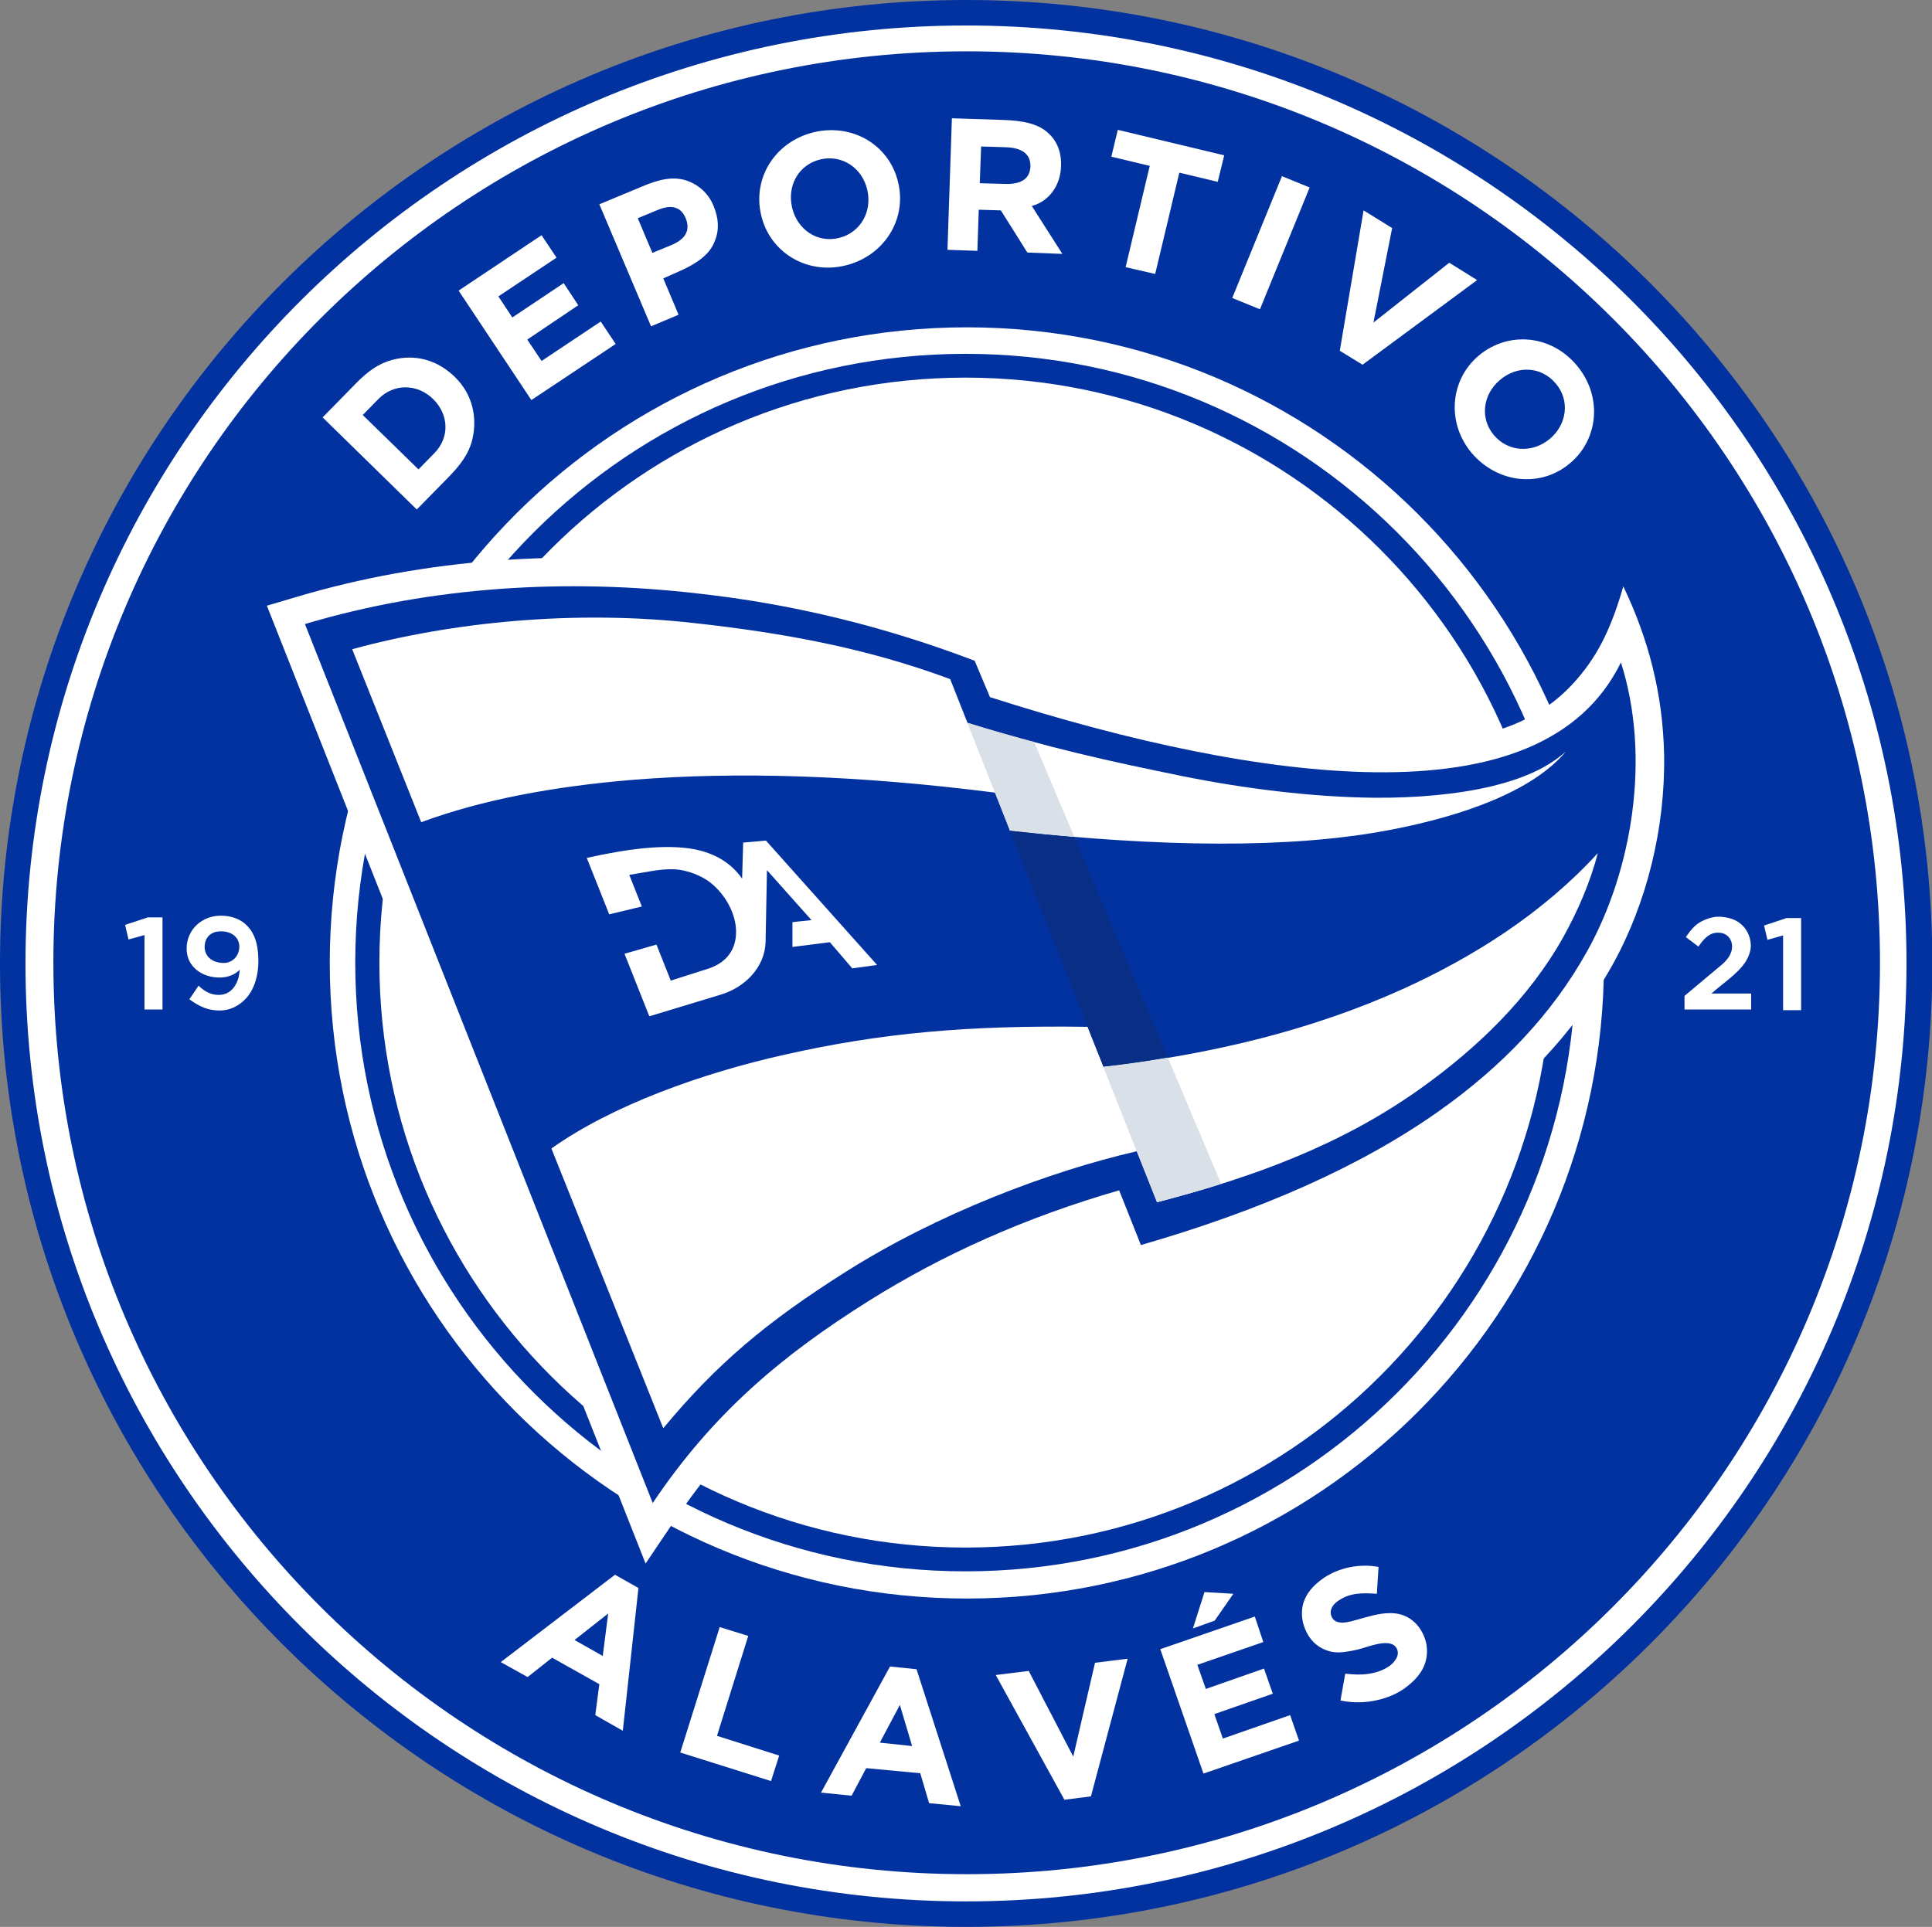 <?xml version="1.0" encoding="utf-8"?>
<!-- Generator: Adobe Illustrator 24.0.1, SVG Export Plug-In . SVG Version: 6.00 Build 0)  -->
<svg version="1.1" id="Layer_1" xmlns="http://www.w3.org/2000/svg" xmlns:xlink="http://www.w3.org/1999/xlink" x="0px" y="0px"
	 viewBox="0 0 568.3 566.9" style="enable-background:new 0 0 568.3 566.9;" xml:space="preserve">
<rect x="0" y="0" width="568.3" height="566.9" fill="#808080" stroke="none"/>
<style type="text/css">
	.st0{fill-rule:evenodd;clip-rule:evenodd;fill:#0232A0;}
	.st1{fill-rule:evenodd;clip-rule:evenodd;fill:#FFFFFF;}
	.st2{fill-rule:evenodd;clip-rule:evenodd;fill:#D9E0E7;}
	.st3{fill-rule:evenodd;clip-rule:evenodd;fill:#082E86;}
	.st4{fill:#FFFFFF;}
</style>
<path class="st0" d="M284.2,0c156.9,0,284.2,126.9,284.2,283.5S441.1,566.9,284.2,566.9C127.2,566.9,0,440,0,283.5S127.2,0,284.2,0"
	/>
<path class="st1" d="M284.2,7.5c152.8,0,276.6,123.5,276.6,275.9S437,559.4,284.2,559.4S7.5,435.9,7.5,283.5S131.4,7.5,284.2,7.5"/>
<path class="st0" d="M284.3,15.1C432.7,15.1,553,135.1,553,283.2c0,148.1-120.3,268.2-268.6,268.2S15.7,431.4,15.7,283.2
	C15.7,135.1,135.9,15.1,284.3,15.1"/>
<path class="st1" d="M284.4,96.3c103.5,0,187.4,83.7,187.4,187c0,103.3-83.9,187-187.4,187c-103.5,0-187.4-83.7-187.4-187
	C97,180,180.9,96.3,284.4,96.3"/>
<path class="st0" d="M284,104.1c99.1,0,179.5,80.2,179.5,179.1c0,98.9-80.4,179.1-179.5,179.1c-99.1,0-179.5-80.2-179.5-179.1
	C104.5,184.3,184.8,104.1,284,104.1"/>
<path class="st1" d="M284,111.1c95.2,0,172.4,77.1,172.4,172.1c0,95.1-77.2,172.1-172.4,172.1s-172.4-77.1-172.4-172.1
	C111.6,188.1,188.8,111.1,284,111.1"/>
<path class="st1" d="M324.1,360.3c-22.5,7.1-44.1,16.7-64.2,29.4c-25,15.8-44.4,32.3-61.1,57.1l-8.9,13.2L78.5,178.2l8.8-2.6
	c38.2-11.4,79-13.9,118.6-9.5c28.7,3.2,56.6,10.1,83.6,20.3l3.4,1.3l4.4,10.5c18.2,5.7,36.6,10.7,55.3,14.5
	c16.9,3.4,34.5,5.9,51.8,6.1c27.4,0.3,45.7-3.7,58.7-18.1c6.1-6.8,10.5-14.5,14.4-28.2c7.4,15.5,11.6,31.5,12,49.4
	c0.4,21.6-5.1,43.9-15.2,62c-11.3,20.2-27.1,36.4-45.9,49.7c-26.8,19-58.9,31.7-90.3,40.7l-7.3,2.1L324.1,360.3z"/>
<path class="st0" d="M89.7,183.6l102.3,258.6c17.8-26.5,38.1-43.5,63.6-59.5c21.5-13.5,45.9-24.5,73.6-32.5l6.4,16.1
	c35-10.1,64.5-23,87.8-39.5c18.6-13.2,33.2-28.5,43.5-47c13.2-23.7,18.8-57,9.9-84.9c-11.7,23.8-37.9,32.7-72.4,32.3
	c-32.5-0.4-72-8.9-113.2-22.1l-4.5-10.7c-27-10.3-54.2-16.8-81.5-19.8C167,170.2,127.2,172.4,89.7,183.6"/>
<path class="st1" d="M162.2,337.9l32.9,82.3c15.6-18.8,30.2-31.2,53.8-46.1c26.9-17,59.5-29.4,85.5-35.4l6,15
	c28-7.3,53.7-16.6,77.1-33.2c16.9-12,32.3-26.8,42.4-44.9c4.2-7.6,7.8-15.8,10.1-24.6c-16.2,17.7-36.5,30.5-57.4,40
	c-26.8,12.1-56.2,19.2-88,22.9l-4.7-11.8c-35.1-0.5-60.8,1.8-89.1,8.2C206.6,315.7,180,325.2,162.2,337.9 M460.6,221.1
	c-5.6,5-12.8,8-21.7,10.2c-10.5,2.5-22.8,3.5-34.8,3.4c-18.3-0.2-38.1-2.7-56-6.3c-21.7-4.4-40.1-8.5-63.5-15.7l-5.1-12.9
	c-24.8-9.2-49.1-13.6-75.4-16.5c-34.7-3.9-70.8-0.4-100.5,7.7l20.3,50.9c17.6-6.5,38.4-10.5,62.6-12.5c30.2-2.4,65.5-1.4,106.2,3.8
	l4.4,11.2c44.1,4.8,82.2,5.4,111.6-0.2C430.8,240,451,232.6,460.6,221.1z"/>
<path class="st2" d="M324.5,313.8l15.8,39.9c6.4-1.7,12.7-3.4,18.9-5.4l-15.7-37.2C337.3,312.2,330.9,313.1,324.5,313.8
	 M304.2,218.3c-6.3-1.7-12.8-3.5-19.7-5.7l12.6,31.8c6.4,0.7,12.8,1.3,18.9,1.8L304.2,218.3z"/>
<path class="st3" d="M297.1,244.4l27.5,69.4c6.4-0.7,12.7-1.6,18.9-2.7L316,246.3C309.8,245.8,303.5,245.1,297.1,244.4"/>
<polygon class="st4" points="529.8,270.1 525.5,270.1 518.9,272.3 519.9,276.5 524.5,275.2 524.5,297.2 529.8,297.2 "/>
<polygon class="st4" points="47.8,269.9 43.5,269.9 36.8,272.1 37.8,276.4 42.5,275.1 42.5,297 47.8,297 "/>
<path class="st4" d="M65.4,283.3c-2.5-0.1-5-1.5-5.2-4.4c-0.1-3.1,1.8-4.9,4.8-4.9c3.6,0,5.5,2.2,5.4,4.7
	C70.3,281.2,68.4,283.5,65.4,283.3 M76,282.9c0-3.9-0.6-7.1-2.5-9.6c-1.7-2.3-4.6-3.9-8.6-3.9c-5.4,0-10,4-10,9.7
	c0,5.4,4.6,8.5,9.7,8.5c2.6,0,4.7-1,5.9-2.3c-0.2,4.1-2.4,7.3-5.9,7.4c-2.4,0.1-4.3-0.9-6.2-2.7l-2.7,4c2.9,2.1,5.4,3.3,9,3.3
	c2.9,0,5.7-1.4,7.7-3.6C75,290.8,76,286.6,76,282.9z"/>
<path class="st4" d="M503.3,292.4c3.2-2.9,7.8-5.8,10.2-9.5c0.8-1.3,1.5-3,1.5-4.6c0-3.2-1.7-6-4.3-7.4c-1.5-0.8-3.5-1.2-5.3-1.2
	c-1.7,0-3.7,0.7-5.3,1.6c-1.7,1-2.9,2.5-4.2,4.4l3.7,2.8c1.5-2.2,3.2-4.2,5.9-4.1c2.3,0,4,1.7,4,4.1c0,2.1-1.4,3.9-2.9,5.2
	l-11.1,9.3v4h19.6v-4.7H503.3z"/>
<path class="st4" d="M295.5,43.3c4.1,0.1,7.7,1.3,7.6,5.7c-0.2,4.4-3.9,5.3-8,5.1l-6.9-0.2l0.4-10.8L295.5,43.3z M278.7,73.5
	l8.8,0.3l0.4-12.1l6.5,0.2l7.8,12.4l10.3,0.4l-9-14.1c4.9-1.3,8.4-5.8,8.6-11.6c0.2-4.5-1.4-7.7-3.7-9.8c-3.1-2.9-7.7-3.7-13.1-3.9
	l-15.3-0.5L278.7,73.5z"/>
<path class="st4" d="M193.4,61.8c3.8-1.6,6.8-1.2,8.3,2.4c1.5,3.7-0.2,6.2-4.2,7.9l-5.6,2.3l-4.3-10.2L193.4,61.8z M191.5,96
	l8.1-3.4l-4.5-10.7l4.3-1.9c6.9-3,9.7-5.9,10.9-9.2c1.3-3.2,1.1-6.6-0.4-10.2c-1.7-4.2-5-6.5-8-7.5c-4-1.3-8.2-0.3-13.1,1.8
	l-12.5,5.2L191.5,96z"/>
<path class="st4" d="M111.3,117.4c4.5-4.6,11.4-4.6,16.1,0c4.7,4.6,4.9,11.4,0.3,16l-4.6,4.7l-16.4-16L111.3,117.4z M122.6,149.9
	l9.6-9.8c3.1-3.2,5.8-6.6,6.8-11.1c1.4-6.3,0-13-5.2-18.1c-5.1-4.9-10.9-6.4-16.7-5.4c-5.1,0.9-8.8,3.6-12.3,7.2l-9.9,10.1
	L122.6,149.9z"/>
<path class="st1" d="M241.3,46.9c6.4-1.5,12.3,2.5,13.8,8.9c1.5,6.4-1.9,12.6-8.3,14.2c-6.4,1.6-12.3-2.5-13.8-8.9
	C231.5,54.7,234.8,48.5,241.3,46.9 M239.4,38.9c11.5-2.7,22.3,3.9,24.8,14.8c2.6,10.8-4.1,21.6-15.5,24.4
	c-11.4,2.8-22.3-3.9-24.8-14.8C221.3,52.5,227.9,41.7,239.4,38.9z"/>
<path class="st1" d="M457.6,112.8c4.3,5,3.3,12.1-1.7,16.3c-5,4.2-12.1,4-16.4-1c-4.3-5-3.3-12.1,1.7-16.3
	C446.2,107.5,453.3,107.7,457.6,112.8 M463.8,107.5c7.6,9,6.5,21.7-2,28.8c-8.5,7.2-21.1,6-28.8-2.9c-7.6-8.9-6.5-21.7,2-28.8
	C443.6,97.4,456.2,98.4,463.8,107.5z"/>
<polygon class="st4" points="360.1,45.7 328.8,38.2 326.9,46.1 338.2,48.8 331.1,78.6 339.8,80.6 346.9,50.8 358.2,53.5 "/>
<rect x="354.5" y="67.1" transform="matrix(0.378 -0.926 0.926 0.378 166.326 390.572)" class="st4" width="38.7" height="8.8"/>
<polygon class="st4" points="159.3,69.2 134.9,85.5 156.3,117.7 181.1,101.2 176.7,94.6 159.3,106.2 155.1,99.9 170.1,89.8 
	165.8,83.3 150.7,93.4 146.6,87.2 163.7,75.8 "/>
<polygon class="st4" points="434.5,82.4 426.3,77.3 404,94.9 409.5,67.1 401.1,61.9 394.1,103.2 400.8,107.3 "/>
<path class="st4" d="M389.6,464.1c-3.3,2.2-5.9,5.1-6.5,8.8c-0.4,2.5,0,5.5,1.9,8.5c1.7,2.6,4.2,4.1,6.9,4.6
	c2.3,0.4,4.6-0.1,7.1-0.6c3.2-0.7,9.9-3.8,11.8-0.5c1.2,2.1-0.7,4.3-2.3,5.4c-4,2.6-8.8,2.6-12.8,2.1l-1.4,7.9
	c7.7,1.6,14.7-0.7,18.6-3.4c3.1-2.2,5.6-4.8,6.5-8.3c0.7-2.7,0.5-6.1-1.7-9.4c-2.3-3.4-5.6-4.7-9-4.6c-3.1,0-6.5,1.1-9.4,1.9
	c-1.9,0.5-6.6,2.2-7.7-1.1c-0.7-2,0.8-3.7,2.3-4.6c3.3-2.2,6.8-2.2,11.1-1.9l0.5-7.9C399.6,459.9,393.7,461.4,389.6,464.1"/>
<polygon class="st4" points="369.1,475.6 341.3,485.2 354,521.8 382.1,512.1 379.5,504.6 359.7,511.5 357.2,504.3 374.4,498.3 
	371.8,490.9 354.7,496.9 352.2,489.8 371.6,483.1 "/>
<polygon class="st1" points="350.9,479.1 357.3,476.8 362.8,468.9 354.3,468.4 "/>
<polygon class="st4" points="331.7,488 322.1,489.2 315.7,516.8 302.6,491.6 292.9,492.8 313.1,529.5 320.9,528.5 "/>
<path class="st4" d="M268.3,513.7l-3.6-12.1l-5.9,11.1L268.3,513.7z M282.6,531.4l-9.3-0.9l-2.6-8.8l-15.9-1.5l-4.3,8.1l-9-0.9
	l20.3-37.1l7.8,0.8L282.6,531.4z"/>
<path class="st4" d="M177.3,487.2l1.6-12.5l-9.9,7.8L177.3,487.2z M183.2,509.2l-8.1-4.6l1.2-9.1l-13.9-7.8l-7.2,5.7l-7.9-4.4
	l33.6-25.7l6.9,3.9L183.2,509.2z"/>
<polygon class="st4" points="220.1,481.3 211.7,478.7 200.1,515.6 226.8,524 229.2,516.5 210.9,510.7 "/>
<path class="st1" d="M172.6,252.4l6.6,16.6l9.6-2.3l-3.7-9.3l5.8-1c2.8-0.5,6.2-0.9,9-0.5c3.1,0.5,5.8,1.6,8,3
	c5.7,3.8,10.2,12,8.1,18.9c-1,3.2-3.4,5.8-7.7,7.2l-11,3.5l-4.2-10.6l-9.4,2.7l7.3,18.4l21.1-6.4c6.9-2.1,12.9-7.9,13.1-15.5
	l0.4-21.1l13.1,14.7l-5.6,0.6v7.3l11-1.4l6.6,7.7l7.3-1l-32.7-36.6l-6.7,0.6l-0.3,10.6c-3.4-4.8-8.1-7.4-13.8-8.6
	C195.6,248.2,184.4,249.8,172.6,252.4"/>
</svg>
